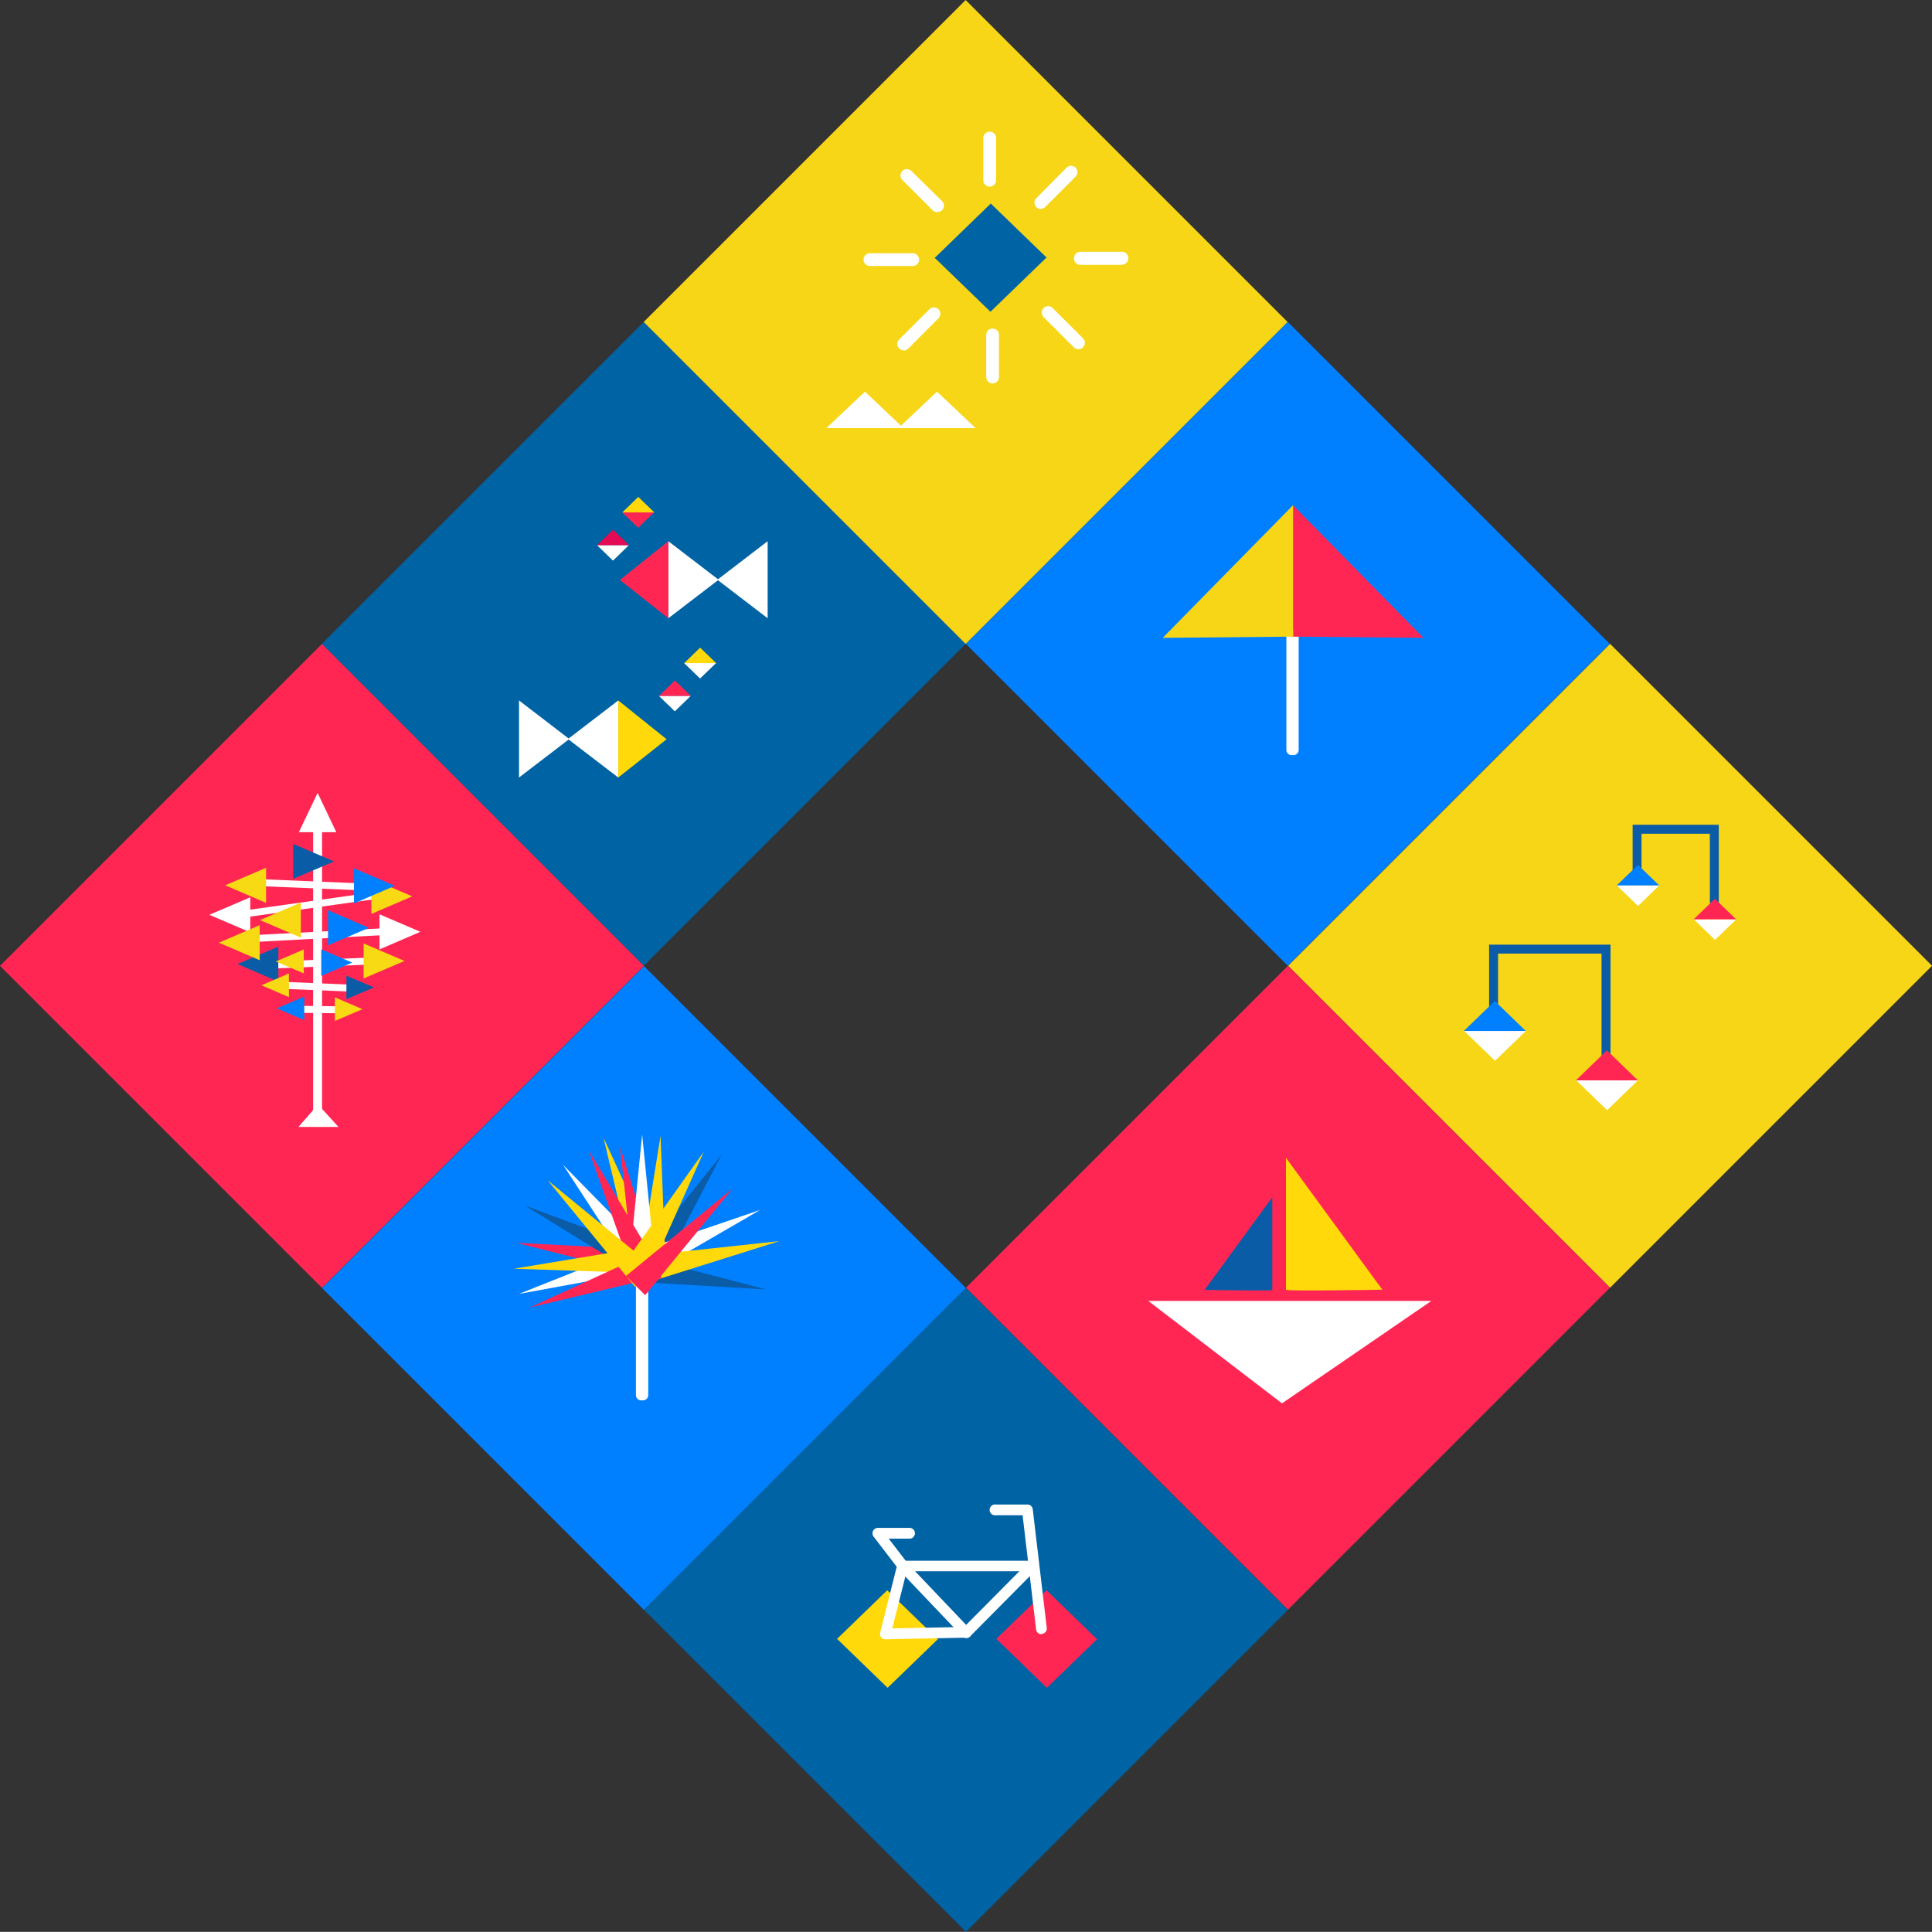 <svg xmlns="http://www.w3.org/2000/svg" viewBox="0 0 260.46 260.44"><rect x="0" y="0" width="260.46" height="260.44" fill="#333333" stroke="none"/><defs><style>.cls-1{fill:#0080ff;}.cls-2{fill:#0063a3;}.cls-3{fill:#fff;}.cls-4{fill:#ffd90a;}.cls-5{fill:#ff2654;}.cls-6{fill:#e50a54;}.cls-7{fill:#f7d617;}.cls-8{fill:#0a5ca6;}.cls-9{fill:#f7d914;}</style></defs><g id="Layer_2" data-name="Layer 2"><g id="Layer_1-2" data-name="Layer 1"><g id="Layer_2-2" data-name="Layer 2"><g id="Layer_1-2-2" data-name="Layer 1-2"><rect class="cls-1" x="56.13" y="142.95" width="61.38" height="61.38" transform="translate(-97.36 112.25) rotate(-45)"/><rect class="cls-2" x="56.09" y="56.11" width="61.38" height="61.38" transform="translate(-35.96 86.79) rotate(-45)"/><polygon class="cls-3" points="69.97 94.43 69.97 104.82 76.75 99.63 69.97 94.43"/><polygon class="cls-3" points="83.35 104.82 83.35 94.43 76.57 99.63 83.35 104.82"/><polygon class="cls-4" points="83.35 94.43 89.87 99.66 83.35 104.82 83.35 94.43"/><polygon class="cls-3" points="93.13 93.81 88.82 93.81 90.98 95.9 93.13 93.81"/><polygon class="cls-5" points="88.84 93.82 93.15 93.82 90.99 91.74 88.84 93.82"/><polygon class="cls-3" points="96.54 89.39 92.22 89.39 94.38 91.47 96.54 89.39"/><polygon class="cls-4" points="92.24 89.4 96.55 89.4 94.39 87.31 92.24 89.4"/><polygon class="cls-3" points="103.49 72.96 103.49 83.35 96.71 78.16 103.49 72.96"/><polygon class="cls-3" points="90.1 83.35 90.1 72.96 96.88 78.16 90.1 83.35"/><polygon class="cls-5" points="90.1 72.96 83.58 78.19 90.1 83.35 90.1 72.96"/><polygon class="cls-3" points="84.79 73.49 80.48 73.49 82.64 75.58 84.79 73.49"/><polygon class="cls-6" points="80.49 73.5 84.81 73.5 82.65 71.41 80.49 73.5"/><polygon class="cls-5" points="88.19 69.07 83.88 69.07 86.04 71.15 88.19 69.07"/><polygon class="cls-4" points="83.9 69.08 88.21 69.08 86.05 66.99 83.9 69.08"/><rect class="cls-1" x="142.92" y="56.11" width="61.38" height="61.38" transform="translate(-10.53 148.18) rotate(-45)"/><path class="cls-3" d="M174.38,101.8h-.25a.71.71,0,0,1-.71-.69h0V85.65a.71.71,0,0,1,.71-.71h.25a.7.7,0,0,1,.7.7h0V101.1a.7.7,0,0,1-.7.7"/><polygon class="cls-5" points="191.9 85.99 174.32 68.11 174.32 85.83 191.9 85.99"/><polygon class="cls-7" points="156.75 85.99 174.32 68.11 174.32 85.83 156.75 85.99"/><rect class="cls-7" x="186.37" y="99.51" width="61.38" height="61.38" transform="translate(-28.49 191.62) rotate(-45)"/><polygon class="cls-8" points="231.72 121.76 230.51 121.76 230.51 112.4 221.3 112.4 221.3 117.3 220.1 117.3 220.1 111.19 231.72 111.19 231.72 121.76"/><polygon class="cls-3" points="228.34 123.93 234.08 123.93 231.21 126.71 228.34 123.93"/><polygon class="cls-5" points="234.06 123.94 228.32 123.94 231.19 121.17 234.06 123.94"/><polygon class="cls-3" points="217.96 119.36 223.7 119.36 220.83 122.14 217.96 119.36"/><polygon class="cls-1" points="223.69 119.37 217.95 119.37 220.82 116.6 223.69 119.37"/><polygon class="cls-8" points="217.12 142.47 215.91 142.47 215.91 128.56 201.96 128.56 201.96 135.97 200.75 135.97 200.75 127.35 217.12 127.35 217.12 142.47"/><polygon class="cls-3" points="212.48 145.63 220.83 145.63 216.66 149.67 212.48 145.63"/><polygon class="cls-5" points="220.81 145.65 212.45 145.65 216.63 141.6 220.81 145.65"/><polygon class="cls-3" points="197.37 138.97 205.73 138.97 201.55 143.01 197.37 138.97"/><polygon class="cls-1" points="205.7 138.99 197.34 138.99 201.52 134.95 205.7 138.99"/><rect class="cls-5" x="142.95" y="142.91" width="61.38" height="61.38" transform="translate(-71.9 173.63) rotate(-45)"/><path class="cls-8" d="M171.52,173.9V161.41l-9.13,12.49s9.28.16,9.13,0"/><polygon class="cls-3" points="154.8 175.38 192.97 175.38 172.83 189.19 154.8 175.38"/><path class="cls-4" d="M173.36,173.87V156.08l13,17.79s-13.22.23-13,0"/><rect class="cls-2" x="99.53" y="186.35" width="61.38" height="61.38" transform="translate(-115.33 155.65) rotate(-45)"/><polygon class="cls-4" points="126.47 220.95 126.39 220.95 119.61 214.39 112.81 220.98 112.89 220.98 119.66 227.54 126.47 220.95"/><polygon class="cls-5" points="147.94 220.95 147.86 220.95 141.09 214.39 134.28 220.98 134.36 220.98 141.13 227.54 147.94 220.95"/><path class="cls-3" d="M123.37,211.83l6.88,7.23,7.17-7.23Zm6.87,9h0a.7.7,0,0,1-.51-.22l-8.57-9a.72.72,0,0,1,0-1,.69.69,0,0,1,.51-.2h17.48a.72.72,0,0,1,.52,1.23l-8.92,9a.78.78,0,0,1-.52.21"/><path class="cls-3" d="M140.4,220.32a.74.74,0,0,1-.72-.65l-1.82-15.39h-3.63a.73.73,0,1,1,0-1.45h4.28a.72.72,0,0,1,.72.64l1.89,16a.73.73,0,0,1-.64.8h-.08"/><path class="cls-3" d="M119.36,221a.74.74,0,0,1-.57-.27.71.71,0,0,1-.13-.63l2.23-8.88-3.12-4.07a.73.73,0,0,1,.57-1.17h4.36a.73.73,0,0,1,0,1.45h-2.89l2.45,3.19a.71.71,0,0,1,.12.62l-2.09,8.29,9.94-.2h0a.73.73,0,0,1,.17,1.45h-.17l-10.88.22h0"/><path class="cls-3" d="M86.69,188.79h-.26a.71.71,0,0,1-.7-.71V172.63a.7.7,0,0,1,.7-.7h.26a.7.7,0,0,1,.7.7v15.45a.71.71,0,0,1-.7.71"/><polygon class="cls-5" points="88.17 168.5 87.63 172.12 69.62 167.55 88.17 168.5"/><polygon class="cls-3" points="88.23 171.08 87.21 167.56 69.96 174.44 88.23 171.08"/><polygon class="cls-8" points="84.72 172.75 85.29 169.13 103.26 173.83 84.72 172.75"/><polygon class="cls-8" points="86.63 172.3 88.23 169 70.81 162.55 86.63 172.3"/><polygon class="cls-3" points="86.07 172.61 88.93 170.31 75.92 157.05 86.07 172.61"/><polygon class="cls-4" points="87.83 171.66 87.6 168 69.27 171.04 87.83 171.66"/><polygon class="cls-4" points="85.66 171.45 89.12 170.26 81.36 153.38 85.66 171.45"/><polygon class="cls-5" points="89.53 171.97 88.33 168.5 71.45 176.26 89.53 171.97"/><polygon class="cls-8" points="85.63 170.17 88.69 172.18 97.27 155.7 85.63 170.17"/><polygon class="cls-3" points="84.89 169.11 86.41 172.44 102.47 163.12 84.89 169.11"/><polygon class="cls-4" points="86.11 171.45 89.77 171.67 89.05 153.11 86.11 171.45"/><polygon class="cls-4" points="86.59 169.31 87.34 172.9 105.06 167.32 86.59 169.31"/><polygon class="cls-5" points="85.59 173.09 89.18 172.34 83.59 154.62 85.59 173.09"/><polygon class="cls-3" points="88.41 171.42 84.74 171.42 86.57 152.94 88.41 171.42"/><polygon class="cls-5" points="88.92 171.06 85.61 172.62 79.39 155.11 88.92 171.06"/><polygon class="cls-4" points="87.3 172.23 84.12 170.41 94.88 155.27 87.3 172.23"/><polygon class="cls-4" points="88.22 170.91 85.62 173.5 73.85 159.13 88.22 170.91"/><polygon class="cls-5" points="86.98 174.61 84.39 172.02 98.76 160.24 86.98 174.61"/><rect class="cls-5" x="12.71" y="99.52" width="61.38" height="61.38" transform="translate(-79.36 68.83) rotate(-45)"/><path class="cls-3" d="M42.82,151.9a.61.61,0,0,1-.61-.59h0V112.19a.61.61,0,1,1,1.21-.16.43.43,0,0,1,0,.16V151.3a.6.6,0,0,1-.6.6"/><polygon class="cls-3" points="45.34 112.19 40.29 112.19 42.82 106.89 45.34 112.19"/><path class="cls-3" d="M33.38,123.62a.47.47,0,0,1-.47-.4.48.48,0,0,1,.4-.53l17.2-2.41a.46.46,0,0,1,.53.4.45.45,0,0,1-.38.52h0l-17.2,2.41h-.06"/><polygon class="cls-9" points="50.06 118.48 50.06 123.21 55.57 120.84 50.06 118.48"/><polygon class="cls-3" points="33.74 125.69 33.74 120.97 28.22 123.33 33.74 125.69"/><polygon class="cls-8" points="39.52 113.77 39.52 118.49 45.04 116.13 39.52 113.77"/><path class="cls-3" d="M34.31,127a.48.48,0,0,1-.47-.44.49.49,0,0,1,.45-.5l17.3-.91a.46.46,0,0,1,.49.43h0a.47.47,0,0,1-.44.49l-17.3.92h0"/><path class="cls-3" d="M48.17,120h0l-12.38-.51a.47.47,0,1,1,0-.94h0l12.38.52a.47.47,0,0,1,0,.93"/><polygon class="cls-1" points="47.72 121.79 47.72 117.06 53.23 119.42 47.72 121.79"/><polygon class="cls-9" points="35.87 116.99 35.87 121.72 30.36 119.35 35.87 116.99"/><polygon class="cls-3" points="51.16 127.99 51.16 123.26 56.67 125.62 51.16 127.99"/><path class="cls-3" d="M37.06,130.56a.47.47,0,0,1,0-.93l12.39-.52a.47.47,0,1,1,0,.94L37,130.56h0"/><polygon class="cls-9" points="49.02 127.19 49.02 131.91 54.53 129.55 49.02 127.19"/><polygon class="cls-8" points="37.52 132.34 37.52 127.61 32.01 129.97 37.52 132.34"/><polygon class="cls-9" points="35.01 124.72 35.01 129.45 29.5 127.09 35.01 124.72"/><path class="cls-3" d="M47,133.67h0l-8.34-.35a.47.47,0,1,1,0-.94l8.34.35a.47.47,0,0,1,0,.94"/><polygon class="cls-9" points="38.95 131.24 38.95 134.42 35.24 132.83 38.95 131.24"/><polygon class="cls-8" points="46.7 134.71 46.7 131.53 50.41 133.12 46.7 134.71"/><polygon class="cls-9" points="40.56 126.4 40.56 121.68 35.05 124.04 40.56 126.4"/><polygon class="cls-1" points="44.22 122.71 44.22 127.44 49.73 125.08 44.22 122.71"/><polygon class="cls-9" points="40.95 131.23 40.95 128 37.19 129.62 40.95 131.23"/><polygon class="cls-1" points="43.31 127.99 43.31 131.56 47.48 129.77 43.31 127.99"/><path class="cls-3" d="M45.46,136.6h0l-6.23-.07a.48.48,0,0,1-.46-.48.47.47,0,0,1,.47-.46h0l6.23.07a.47.47,0,0,1,0,.94"/><polygon class="cls-1" points="41.02 134.35 41.02 137.53 37.31 135.94 41.02 134.35"/><polygon class="cls-9" points="45.15 137.64 45.15 134.46 48.86 136.05 45.15 137.64"/><polygon class="cls-3" points="40.23 151.93 45.63 151.93 42.88 148.9 40.23 151.93"/></g></g><g id="Layer_2-3" data-name="Layer 2"><g id="Layer_1-2-3" data-name="Layer 1-2"><rect class="cls-7" x="99.49" y="12.71" width="61.38" height="61.38" transform="translate(7.44 104.77) rotate(-45)"/><polygon class="cls-2" points="141.13 34.76 133.57 27.44 126.06 34.72 125.97 34.72 133.53 42.03 141.04 34.76 141.13 34.76"/><path class="cls-3" d="M133.43,25.16a.87.87,0,0,1-.87-.86V18.53a.87.87,0,0,1,1.73,0V24.3a.88.88,0,0,1-.86.86"/><path class="cls-3" d="M133.81,51.7a.88.88,0,0,1-.86-.86V45.07a.87.87,0,0,1,1.73,0v5.77a.87.87,0,0,1-.87.86"/><path class="cls-3" d="M151.34,35.71h-5.77a.87.87,0,0,1-.77-1,.85.85,0,0,1,.77-.77h5.77a.87.87,0,0,1,0,1.73"/><path class="cls-3" d="M123.05,35.86h-5.77a.86.86,0,0,1,0-1.72h5.77a.86.86,0,0,1,0,1.72"/><path class="cls-3" d="M140.32,28.18a.86.86,0,0,1-.61-.25.88.88,0,0,1,0-1.22l4.08-4.11a.88.88,0,0,1,1.21,0,.86.86,0,0,1,0,1.22h0l-4.08,4.08a.86.86,0,0,1-.61.25"/><path class="cls-3" d="M121.83,47.23a.87.87,0,0,1-.61-.26.85.85,0,0,1,0-1.2h0l4.08-4.08a.86.86,0,0,1,1.22,1.22h0L122.44,47a.87.87,0,0,1-.61.26"/><path class="cls-3" d="M126.34,28.6a.86.86,0,0,1-.61-.25l-4.08-4.08a.86.86,0,0,1,0-1.22h0a.88.88,0,0,1,1.22,0L127,27.11a.86.86,0,0,1-.61,1.47"/><path class="cls-3" d="M145.38,47.08a.86.86,0,0,1-.61-.25l-4.08-4.08a.88.88,0,0,1,0-1.22.86.86,0,0,1,1.22,0h0L146,45.6a.86.86,0,0,1,0,1.22h0a.86.86,0,0,1-.61.25"/><polygon class="cls-3" points="121.8 57.71 111.41 57.71 116.61 52.8 121.8 57.71"/><polygon class="cls-3" points="131.52 57.71 121.12 57.71 126.32 52.8 131.52 57.71"/></g></g></g></g></svg>